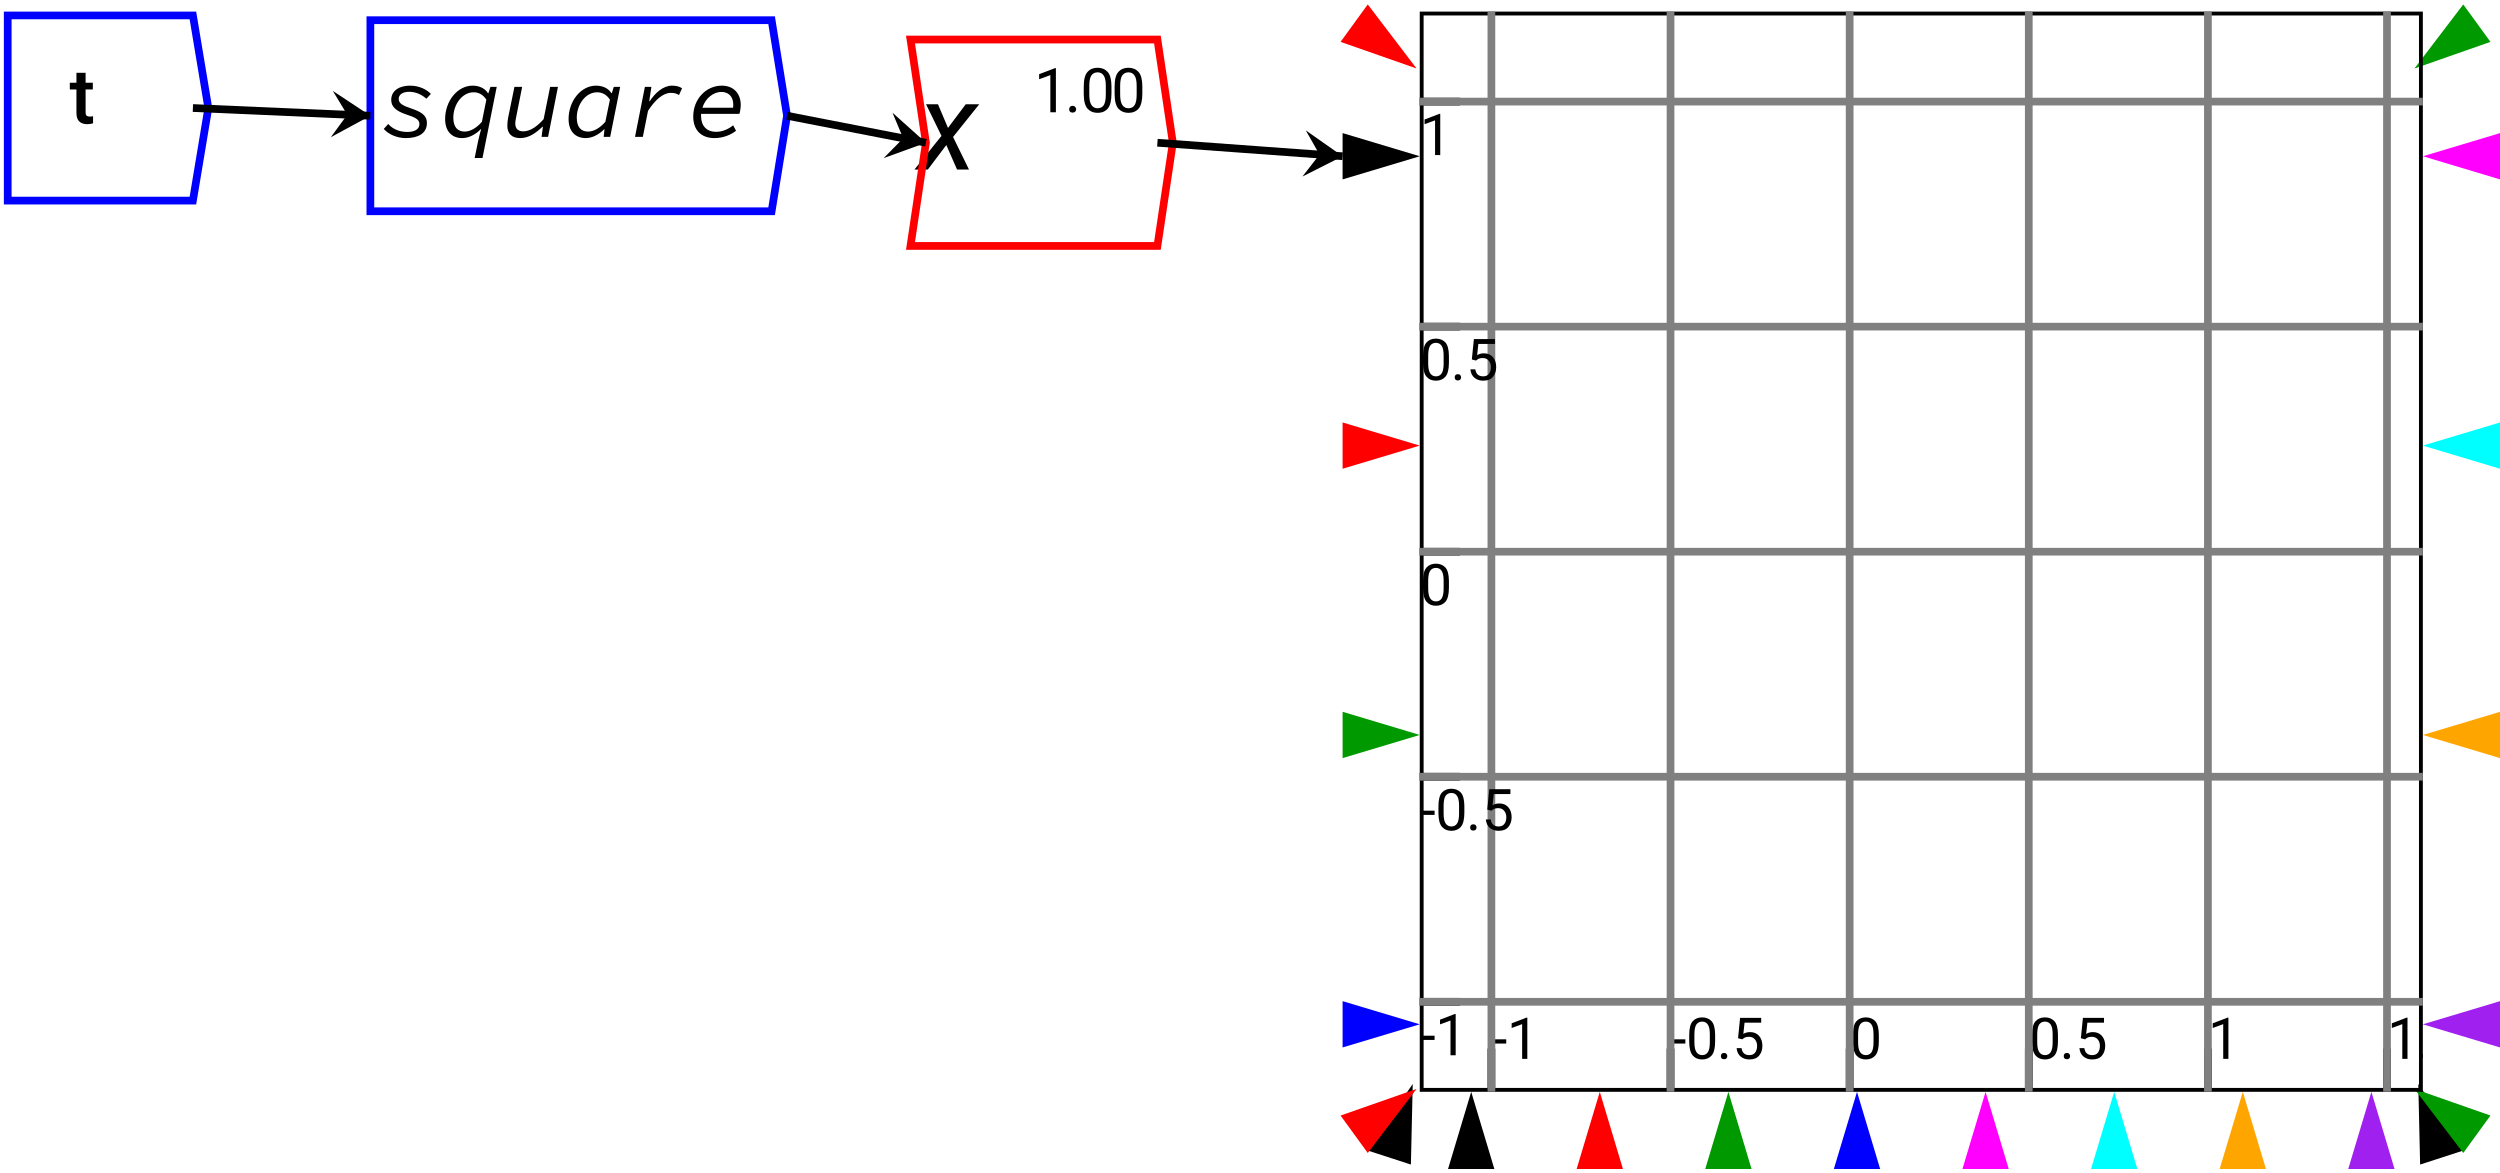 <?xml version="1.0" encoding="UTF-8"?>
<svg xmlns="http://www.w3.org/2000/svg" xmlns:xlink="http://www.w3.org/1999/xlink" width="324pt" height="152pt" viewBox="0 0 324 152" version="1.1">
<defs>
<g>
<symbol overflow="visible" id="glyph0-0">
<path style="stroke:none;" d="M 0.859 0 L 7.125 0 L 7.125 -8.797 L 0.859 -8.797 Z M 2.203 -0.734 L 3.234 -2.578 L 3.969 -3.938 L 4.031 -3.938 L 4.75 -2.578 L 5.75 -0.734 Z M 1.688 -1.406 L 1.688 -7.688 L 3.422 -4.531 Z M 3.969 -5.125 L 3.297 -6.375 L 2.359 -8.031 L 5.609 -8.031 L 4.672 -6.375 L 4.031 -5.125 Z M 4.578 -4.531 L 6.297 -7.688 L 6.297 -1.406 Z M 4.578 -4.531 "/>
</symbol>
<symbol overflow="visible" id="glyph0-1">
<path style="stroke:none;" d="M 3.594 0.156 C 5.125 0.156 6.328 -0.406 6.328 -1.797 C 6.328 -2.859 5.484 -3.281 4.281 -3.688 C 3.234 -4.047 2.672 -4.312 2.672 -4.922 C 2.672 -5.484 3.188 -5.844 4.031 -5.844 C 4.984 -5.844 5.734 -5.406 6.266 -4.953 L 6.844 -5.578 C 6.297 -6.125 5.375 -6.641 4.125 -6.641 C 2.812 -6.641 1.703 -6.031 1.703 -4.797 C 1.703 -3.906 2.312 -3.359 3.656 -2.906 C 4.734 -2.547 5.359 -2.297 5.359 -1.672 C 5.359 -0.953 4.688 -0.641 3.781 -0.641 C 2.859 -0.641 1.953 -0.953 1.312 -1.672 L 0.734 -1.031 C 1.359 -0.312 2.484 0.156 3.594 0.156 Z M 3.594 0.156 "/>
</symbol>
<symbol overflow="visible" id="glyph0-2">
<path style="stroke:none;" d="M 4.516 2.734 L 5.531 2.734 L 7.375 -6.484 L 6.562 -6.484 L 6.297 -5.672 L 6.234 -5.672 C 5.875 -6.25 5.172 -6.641 4.25 -6.641 C 2.281 -6.641 0.688 -4.641 0.688 -2.312 C 0.688 -0.703 1.578 0.156 2.906 0.156 C 3.734 0.156 4.625 -0.297 5.297 -0.984 L 5.359 -0.984 C 5.25 -0.719 4.984 0.484 4.953 0.594 Z M 3.219 -0.688 C 2.312 -0.688 1.75 -1.266 1.75 -2.484 C 1.75 -4.219 2.906 -5.781 4.391 -5.781 C 5 -5.781 5.594 -5.5 6.031 -4.828 L 5.453 -1.953 C 4.75 -1.141 3.938 -0.688 3.219 -0.688 Z M 3.219 -0.688 "/>
</symbol>
<symbol overflow="visible" id="glyph0-3">
<path style="stroke:none;" d="M 2.422 0.156 C 3.578 0.156 4.516 -0.562 5.297 -1.312 L 5.359 -1.312 L 5.188 0 L 6.031 0 L 7.312 -6.484 L 6.297 -6.484 L 5.453 -2.297 C 4.578 -1.312 3.688 -0.719 2.812 -0.719 C 2.141 -0.719 1.781 -1.078 1.781 -1.719 C 1.781 -2.016 1.844 -2.297 1.906 -2.625 L 2.672 -6.484 L 1.672 -6.484 L 0.859 -2.516 C 0.797 -2.156 0.75 -1.828 0.75 -1.453 C 0.75 -0.484 1.266 0.156 2.422 0.156 Z M 2.422 0.156 "/>
</symbol>
<symbol overflow="visible" id="glyph0-4">
<path style="stroke:none;" d="M 2.922 0.156 C 3.75 0.156 4.609 -0.297 5.297 -0.984 L 5.344 -0.984 L 5.234 0 L 6.078 0 L 7.375 -6.484 L 6.547 -6.484 L 6.297 -5.672 L 6.234 -5.672 C 5.875 -6.25 5.172 -6.641 4.25 -6.641 C 2.281 -6.641 0.688 -4.641 0.688 -2.312 C 0.688 -0.703 1.578 0.156 2.922 0.156 Z M 3.219 -0.688 C 2.312 -0.688 1.75 -1.25 1.75 -2.484 C 1.75 -4.219 2.906 -5.781 4.391 -5.781 C 5 -5.781 5.609 -5.5 6.047 -4.828 L 5.453 -1.953 C 4.75 -1.141 3.938 -0.688 3.219 -0.688 Z M 3.219 -0.688 "/>
</symbol>
<symbol overflow="visible" id="glyph0-5">
<path style="stroke:none;" d="M 1.297 0 L 2.312 0 L 2.984 -3.375 C 3.875 -4.766 4.922 -5.703 5.922 -5.703 C 6.344 -5.703 6.656 -5.641 7 -5.422 L 7.391 -6.297 C 7.094 -6.516 6.656 -6.641 6.094 -6.641 C 4.969 -6.641 3.922 -5.734 3.203 -4.625 L 3.141 -4.625 L 3.422 -6.484 L 2.578 -6.484 Z M 1.297 0 "/>
</symbol>
<symbol overflow="visible" id="glyph0-6">
<path style="stroke:none;" d="M 3.594 0.156 C 4.734 0.156 5.75 -0.281 6.391 -0.797 L 6.016 -1.5 C 5.406 -1.016 4.656 -0.656 3.797 -0.656 C 2.625 -0.656 1.859 -1.391 1.859 -2.688 C 1.859 -2.797 1.859 -2.891 1.859 -2.984 L 6.828 -2.984 C 6.891 -3.156 7 -3.688 7 -4.141 C 7 -5.578 6.125 -6.641 4.531 -6.641 C 2.578 -6.641 0.844 -4.969 0.844 -2.641 C 0.844 -0.828 1.922 0.156 3.594 0.156 Z M 4.484 -5.828 C 5.438 -5.828 6.031 -5.203 6.031 -4.188 C 6.031 -4.047 6.031 -3.922 6 -3.781 L 2.031 -3.781 C 2.422 -5.031 3.484 -5.828 4.484 -5.828 Z M 4.484 -5.828 "/>
</symbol>
<symbol overflow="visible" id="glyph1-0">
<path style="stroke:none;" d="M 0.484 0 L 0.484 -7.109 L 3.953 -7.109 L 3.953 0 Z M 0.953 -6.844 L 2.203 -3.891 L 3.469 -6.844 Z M 2.344 -3.562 L 3.688 -0.406 L 3.688 -6.703 Z M 0.75 -6.641 L 0.75 -0.469 L 2.062 -3.562 Z M 0.953 -0.266 L 3.469 -0.266 L 2.203 -3.219 Z M 0.953 -0.266 "/>
</symbol>
<symbol overflow="visible" id="glyph1-1">
<path style="stroke:none;" d="M 3.062 -0.016 C 2.832 0.055 2.57 0.094 2.281 0.094 C 1.883 0.094 1.555 -0.016 1.297 -0.234 C 1.035 -0.461 0.906 -0.848 0.906 -1.391 L 0.906 -4.406 L 0.047 -4.406 L 0.047 -5.281 L 0.906 -5.281 L 0.906 -6.562 L 2.094 -6.562 L 2.094 -5.281 L 3.031 -5.281 L 3.031 -4.406 L 2.094 -4.406 L 2.094 -1.453 C 2.094 -1.211 2.145 -1.055 2.25 -0.984 C 2.352 -0.922 2.484 -0.891 2.641 -0.891 C 2.785 -0.891 2.926 -0.906 3.062 -0.938 Z M 3.062 -0.016 "/>
</symbol>
<symbol overflow="visible" id="glyph2-0">
<path style="stroke:none;" d="M 0.781 0 L 0.781 -11.375 L 6.312 -11.375 L 6.312 0 Z M 1.516 -10.953 L 3.531 -6.219 L 5.547 -10.953 Z M 3.75 -5.688 L 5.891 -0.656 L 5.891 -10.719 Z M 1.203 -10.625 L 1.203 -0.75 L 3.297 -5.688 Z M 1.516 -0.422 L 5.547 -0.422 L 3.531 -5.156 Z M 1.516 -0.422 "/>
</symbol>
<symbol overflow="visible" id="glyph2-1">
<path style="stroke:none;" d="M 2.562 -8.453 L 3.859 -5.391 L 6.156 -8.453 L 7.906 -8.453 L 4.516 -4.219 L 6.578 0 L 5.031 0 L 3.641 -3.172 L 1.25 0 L -0.484 0 L 3.016 -4.359 L 1.016 -8.453 Z M 2.562 -8.453 "/>
</symbol>
<symbol overflow="visible" id="glyph3-0">
<path style="stroke:none;" d="M 0.391 0 L 0.391 -5.688 L 3.156 -5.688 L 3.156 0 Z M 0.766 -5.484 L 1.766 -3.109 L 2.766 -5.484 Z M 1.875 -2.844 L 2.953 -0.328 L 2.953 -5.359 Z M 0.609 -5.312 L 0.609 -0.375 L 1.656 -2.844 Z M 0.766 -0.219 L 2.766 -0.219 L 1.766 -2.578 Z M 0.766 -0.219 "/>
</symbol>
<symbol overflow="visible" id="glyph3-1">
<path style="stroke:none;" d=""/>
</symbol>
<symbol overflow="visible" id="glyph3-2">
<path style="stroke:none;" d="M 2.844 -5.719 L 2.844 0 L 2.125 0 L 2.125 -4.812 L 0.672 -4.281 L 0.672 -4.938 L 2.734 -5.719 Z M 2.844 -5.719 "/>
</symbol>
<symbol overflow="visible" id="glyph3-3">
<path style="stroke:none;" d="M 0.562 -0.391 C 0.562 -0.504 0.598 -0.602 0.672 -0.688 C 0.754 -0.781 0.867 -0.828 1.016 -0.828 C 1.16 -0.828 1.27 -0.781 1.344 -0.688 C 1.426 -0.602 1.469 -0.504 1.469 -0.391 C 1.469 -0.266 1.426 -0.16 1.344 -0.078 C 1.27 0.004 1.16 0.047 1.016 0.047 C 0.867 0.047 0.754 0.004 0.672 -0.078 C 0.598 -0.16 0.562 -0.266 0.562 -0.391 Z M 0.562 -0.391 "/>
</symbol>
<symbol overflow="visible" id="glyph3-4">
<path style="stroke:none;" d="M 4.047 -2.438 C 4.047 -1.5 3.883 -0.844 3.562 -0.469 C 3.238 -0.102 2.801 0.078 2.25 0.078 C 1.719 0.078 1.285 -0.098 0.953 -0.453 C 0.629 -0.816 0.461 -1.445 0.453 -2.344 L 0.453 -3.297 C 0.453 -4.223 0.613 -4.863 0.938 -5.219 C 1.258 -5.582 1.691 -5.766 2.234 -5.766 C 2.785 -5.766 3.223 -5.586 3.547 -5.234 C 3.867 -4.891 4.035 -4.273 4.047 -3.391 Z M 3.312 -3.422 C 3.312 -4.055 3.219 -4.504 3.031 -4.766 C 2.852 -5.035 2.594 -5.172 2.25 -5.172 C 1.906 -5.172 1.641 -5.039 1.453 -4.781 C 1.273 -4.531 1.18 -4.094 1.172 -3.469 L 1.172 -2.312 C 1.172 -1.676 1.266 -1.219 1.453 -0.938 C 1.641 -0.656 1.906 -0.516 2.25 -0.516 C 2.602 -0.516 2.867 -0.648 3.047 -0.922 C 3.223 -1.203 3.312 -1.656 3.312 -2.281 Z M 3.312 -3.422 "/>
</symbol>
<symbol overflow="visible" id="glyph4-0">
<path style="stroke:none;" d="M 0.359 0 L 0.359 -5.312 L 2.953 -5.312 L 2.953 0 Z M 0.703 -5.109 L 1.641 -2.906 L 2.578 -5.109 Z M 1.75 -2.656 L 2.75 -0.312 L 2.75 -5 Z M 0.562 -4.953 L 0.562 -0.344 L 1.531 -2.656 Z M 0.703 -0.203 L 2.578 -0.203 L 1.641 -2.406 Z M 0.703 -0.203 "/>
</symbol>
<symbol overflow="visible" id="glyph4-1">
<path style="stroke:none;" d="M 1.922 -2.531 L 1.922 -1.984 L 0.141 -1.984 L 0.141 -2.531 Z M 1.922 -2.531 "/>
</symbol>
<symbol overflow="visible" id="glyph4-2">
<path style="stroke:none;" d="M 2.656 -5.344 L 2.656 0 L 1.984 0 L 1.984 -4.5 L 0.625 -4 L 0.625 -4.609 L 2.547 -5.344 Z M 2.656 -5.344 "/>
</symbol>
<symbol overflow="visible" id="glyph4-3">
<path style="stroke:none;" d="M 3.781 -2.266 C 3.781 -1.398 3.629 -0.789 3.328 -0.438 C 3.023 -0.094 2.613 0.078 2.094 0.078 C 1.594 0.078 1.191 -0.086 0.891 -0.422 C 0.586 -0.766 0.43 -1.352 0.422 -2.188 L 0.422 -3.078 C 0.422 -3.941 0.57 -4.539 0.875 -4.875 C 1.176 -5.207 1.582 -5.375 2.094 -5.375 C 2.602 -5.375 3.008 -5.211 3.312 -4.891 C 3.613 -4.566 3.77 -3.988 3.781 -3.156 Z M 3.094 -3.188 C 3.094 -3.789 3.004 -4.211 2.828 -4.453 C 2.66 -4.703 2.414 -4.828 2.094 -4.828 C 1.781 -4.828 1.535 -4.707 1.359 -4.469 C 1.191 -4.227 1.102 -3.816 1.094 -3.234 L 1.094 -2.156 C 1.094 -1.562 1.18 -1.133 1.359 -0.875 C 1.535 -0.613 1.781 -0.484 2.094 -0.484 C 2.426 -0.484 2.676 -0.613 2.844 -0.875 C 3.008 -1.133 3.094 -1.551 3.094 -2.125 Z M 3.094 -3.188 "/>
</symbol>
<symbol overflow="visible" id="glyph4-4">
<path style="stroke:none;" d="M 0.531 -0.359 C 0.531 -0.473 0.562 -0.566 0.625 -0.641 C 0.695 -0.723 0.801 -0.766 0.938 -0.766 C 1.082 -0.766 1.188 -0.723 1.25 -0.641 C 1.32 -0.566 1.359 -0.473 1.359 -0.359 C 1.359 -0.242 1.32 -0.145 1.25 -0.062 C 1.188 0.008 1.082 0.047 0.938 0.047 C 0.801 0.047 0.695 0.008 0.625 -0.062 C 0.562 -0.145 0.531 -0.242 0.531 -0.359 Z M 0.531 -0.359 "/>
</symbol>
<symbol overflow="visible" id="glyph4-5">
<path style="stroke:none;" d="M 1.297 -2.531 L 0.75 -2.672 L 1.016 -5.312 L 3.75 -5.312 L 3.75 -4.688 L 1.594 -4.688 L 1.438 -3.234 C 1.695 -3.391 1.988 -3.469 2.312 -3.469 C 2.801 -3.469 3.188 -3.305 3.469 -2.984 C 3.758 -2.66 3.906 -2.227 3.906 -1.688 C 3.906 -1.188 3.766 -0.766 3.484 -0.422 C 3.211 -0.086 2.789 0.078 2.219 0.078 C 1.789 0.078 1.422 -0.039 1.109 -0.281 C 0.797 -0.531 0.613 -0.898 0.562 -1.391 L 1.203 -1.391 C 1.285 -0.785 1.625 -0.484 2.219 -0.484 C 2.539 -0.484 2.785 -0.586 2.953 -0.797 C 3.129 -1.016 3.219 -1.312 3.219 -1.688 C 3.219 -2.02 3.125 -2.297 2.938 -2.516 C 2.758 -2.742 2.5 -2.859 2.156 -2.859 C 1.938 -2.859 1.766 -2.828 1.641 -2.766 C 1.523 -2.711 1.41 -2.633 1.297 -2.531 Z M 1.297 -2.531 "/>
</symbol>
</g>
<clipPath id="clip1">
  <path d="M 184 1.5 L 314 1.5 L 314 141.5 L 184 141.5 Z M 184 1.5 "/>
</clipPath>
<clipPath id="clip2">
  <path d="M 192 135 L 194 135 L 194 141.5 L 192 141.5 Z M 192 135 "/>
</clipPath>
<clipPath id="clip3">
  <path d="M 192 1.5 L 194 1.5 L 194 141.5 L 192 141.5 Z M 192 1.5 "/>
</clipPath>
<clipPath id="clip4">
  <path d="M 216 135 L 217 135 L 217 141.5 L 216 141.5 Z M 216 135 "/>
</clipPath>
<clipPath id="clip5">
  <path d="M 216 1.5 L 217 1.5 L 217 141.5 L 216 141.5 Z M 216 1.5 "/>
</clipPath>
<clipPath id="clip6">
  <path d="M 239 135 L 241 135 L 241 141.5 L 239 141.5 Z M 239 135 "/>
</clipPath>
<clipPath id="clip7">
  <path d="M 239 1.5 L 241 1.5 L 241 141.5 L 239 141.5 Z M 239 1.5 "/>
</clipPath>
<clipPath id="clip8">
  <path d="M 262 135 L 264 135 L 264 141.5 L 262 141.5 Z M 262 135 "/>
</clipPath>
<clipPath id="clip9">
  <path d="M 262 1.5 L 264 1.5 L 264 141.5 L 262 141.5 Z M 262 1.5 "/>
</clipPath>
<clipPath id="clip10">
  <path d="M 285 135 L 287 135 L 287 141.5 L 285 141.5 Z M 285 135 "/>
</clipPath>
<clipPath id="clip11">
  <path d="M 285 1.5 L 287 1.5 L 287 141.5 L 285 141.5 Z M 285 1.5 "/>
</clipPath>
<clipPath id="clip12">
  <path d="M 308 135 L 310 135 L 310 141.5 L 308 141.5 Z M 308 135 "/>
</clipPath>
<clipPath id="clip13">
  <path d="M 309 131 L 314 131 L 314 138 L 309 138 Z M 309 131 "/>
</clipPath>
<clipPath id="clip14">
  <path d="M 308 1.5 L 310 1.5 L 310 141.5 L 308 141.5 Z M 308 1.5 "/>
</clipPath>
<clipPath id="clip15">
  <path d="M 184 129 L 190 129 L 190 131 L 184 131 Z M 184 129 "/>
</clipPath>
<clipPath id="clip16">
  <path d="M 184 129 L 314 129 L 314 131 L 184 131 Z M 184 129 "/>
</clipPath>
<clipPath id="clip17">
  <path d="M 184 100 L 190 100 L 190 102 L 184 102 Z M 184 100 "/>
</clipPath>
<clipPath id="clip18">
  <path d="M 184 100 L 314 100 L 314 102 L 184 102 Z M 184 100 "/>
</clipPath>
<clipPath id="clip19">
  <path d="M 184 71 L 190 71 L 190 72 L 184 72 Z M 184 71 "/>
</clipPath>
<clipPath id="clip20">
  <path d="M 184 71 L 314 71 L 314 72 L 184 72 Z M 184 71 "/>
</clipPath>
<clipPath id="clip21">
  <path d="M 184 41 L 190 41 L 190 43 L 184 43 Z M 184 41 "/>
</clipPath>
<clipPath id="clip22">
  <path d="M 184 41 L 314 41 L 314 43 L 184 43 Z M 184 41 "/>
</clipPath>
<clipPath id="clip23">
  <path d="M 184 12 L 190 12 L 190 14 L 184 14 Z M 184 12 "/>
</clipPath>
<clipPath id="clip24">
  <path d="M 184 12 L 314 12 L 314 14 L 184 14 Z M 184 12 "/>
</clipPath>
</defs>
<g id="surface74">
<g style="fill:rgb(0%,0%,0%);fill-opacity:1;">
  <use xlink:href="#glyph0-1" x="49" y="17.741"/>
  <use xlink:href="#glyph0-2" x="57" y="17.741"/>
  <use xlink:href="#glyph0-3" x="65" y="17.741"/>
  <use xlink:href="#glyph0-4" x="73" y="17.741"/>
  <use xlink:href="#glyph0-5" x="81" y="17.741"/>
  <use xlink:href="#glyph0-6" x="89" y="17.741"/>
</g>
<path style="fill:none;stroke-width:1;stroke-linecap:butt;stroke-linejoin:miter;stroke:rgb(0%,0%,100%);stroke-opacity:1;stroke-miterlimit:10;" d="M -26 -12.379 L -26 12.379 L 26 12.379 L 28 0 L 26 -12.379 Z M -26 -12.379 " transform="matrix(1,0,0,1,74,15)"/>
<g style="fill:rgb(0%,0%,0%);fill-opacity:1;">
  <use xlink:href="#glyph1-1" x="9" y="16"/>
</g>
<path style="fill:none;stroke-width:1;stroke-linecap:butt;stroke-linejoin:miter;stroke:rgb(0%,0%,100%);stroke-opacity:1;stroke-miterlimit:10;" d="M -12 -12 L -12 12 L 12 12 L 14 0 L 12 -12 Z M -12 -12 " transform="matrix(1,0,0,1,13,14)"/>
<g style="fill:rgb(0%,0%,0%);fill-opacity:1;">
  <use xlink:href="#glyph2-1" x="119" y="21.969"/>
</g>
<g style="fill:rgb(0%,0%,0%);fill-opacity:1;">
  <use xlink:href="#glyph3-1" x="132" y="14.547"/>
  <use xlink:href="#glyph3-2" x="134" y="14.547"/>
  <use xlink:href="#glyph3-3" x="138" y="14.547"/>
  <use xlink:href="#glyph3-4" x="140" y="14.547"/>
  <use xlink:href="#glyph3-4" x="144" y="14.547"/>
</g>
<path style="fill:none;stroke-width:1;stroke-linecap:butt;stroke-linejoin:miter;stroke:rgb(100%,0%,0%);stroke-opacity:1;stroke-miterlimit:10;" d="M -16 -13.375 L -14 0 L -16 13.375 L 16 13.375 L 18 0 L 16 -13.375 Z M -16 -13.375 " transform="matrix(1,0,0,1,134,18.5)"/>
<path style=" stroke:none;fill-rule:nonzero;fill:rgb(0%,0%,0%);fill-opacity:1;" d="M 183.09 140.488 L 177.148 149.074 L 182.852 150.926 "/>
<path style=" stroke:none;fill-rule:nonzero;fill:rgb(0%,0%,0%);fill-opacity:1;" d="M 313.41 140.488 L 313.648 150.926 L 319.352 149.074 "/>
<path style=" stroke:none;fill-rule:nonzero;fill:rgb(100%,0%,0%);fill-opacity:1;" d="M 183.59 141.121 L 173.738 144.574 L 177.262 149.426 "/>
<path style=" stroke:none;fill-rule:nonzero;fill:rgb(100%,0%,0%);fill-opacity:1;" d="M 183.59 8.879 L 177.262 0.574 L 173.738 5.426 "/>
<path style=" stroke:none;fill-rule:nonzero;fill:rgb(0%,60%,0%);fill-opacity:1;" d="M 312.91 141.121 L 319.238 149.426 L 322.762 144.574 "/>
<path style=" stroke:none;fill-rule:nonzero;fill:rgb(0%,60%,0%);fill-opacity:1;" d="M 312.91 8.879 L 322.762 5.426 L 319.238 0.574 "/>
<path style=" stroke:none;fill-rule:nonzero;fill:rgb(0%,0%,0%);fill-opacity:1;" d="M 184 20.25 L 174 17.25 L 174 23.25 "/>
<path style=" stroke:none;fill-rule:nonzero;fill:rgb(100%,0%,0%);fill-opacity:1;" d="M 184 57.75 L 174 54.75 L 174 60.75 "/>
<path style=" stroke:none;fill-rule:nonzero;fill:rgb(0%,60%,0%);fill-opacity:1;" d="M 184 95.25 L 174 92.25 L 174 98.25 "/>
<path style=" stroke:none;fill-rule:nonzero;fill:rgb(0%,0%,100%);fill-opacity:1;" d="M 184 132.75 L 174 129.75 L 174 135.75 "/>
<path style=" stroke:none;fill-rule:nonzero;fill:rgb(100%,0%,100%);fill-opacity:1;" d="M 314 20.25 L 324 23.25 L 324 17.25 "/>
<path style=" stroke:none;fill-rule:nonzero;fill:rgb(0%,100%,100%);fill-opacity:1;" d="M 314 57.75 L 324 60.75 L 324 54.75 "/>
<path style=" stroke:none;fill-rule:nonzero;fill:rgb(100%,64.7%,0%);fill-opacity:1;" d="M 314 95.25 L 324 98.25 L 324 92.25 "/>
<path style=" stroke:none;fill-rule:nonzero;fill:rgb(62.7%,12.5%,94.1%);fill-opacity:1;" d="M 314 132.75 L 324 135.75 L 324 129.75 "/>
<path style=" stroke:none;fill-rule:nonzero;fill:rgb(0%,0%,0%);fill-opacity:1;" d="M 190.668 141.5 L 187.668 151.5 L 193.668 151.5 "/>
<path style=" stroke:none;fill-rule:nonzero;fill:rgb(100%,0%,0%);fill-opacity:1;" d="M 207.332 141.5 L 204.332 151.5 L 210.332 151.5 "/>
<path style=" stroke:none;fill-rule:nonzero;fill:rgb(0%,60%,0%);fill-opacity:1;" d="M 224 141.5 L 221 151.5 L 227 151.5 "/>
<path style=" stroke:none;fill-rule:nonzero;fill:rgb(0%,0%,100%);fill-opacity:1;" d="M 240.668 141.5 L 237.668 151.5 L 243.668 151.5 "/>
<path style=" stroke:none;fill-rule:nonzero;fill:rgb(100%,0%,100%);fill-opacity:1;" d="M 257.332 141.5 L 254.332 151.5 L 260.332 151.5 "/>
<path style=" stroke:none;fill-rule:nonzero;fill:rgb(0%,100%,100%);fill-opacity:1;" d="M 274 141.5 L 271 151.5 L 277 151.5 "/>
<path style=" stroke:none;fill-rule:nonzero;fill:rgb(100%,64.7%,0%);fill-opacity:1;" d="M 290.668 141.5 L 287.668 151.5 L 293.668 151.5 "/>
<path style=" stroke:none;fill-rule:nonzero;fill:rgb(62.7%,12.5%,94.1%);fill-opacity:1;" d="M 307.332 141.5 L 304.332 151.5 L 310.332 151.5 "/>
<g clip-path="url(#clip1)" clip-rule="nonzero">
<path style="fill:none;stroke-width:1;stroke-linecap:butt;stroke-linejoin:miter;stroke:rgb(0%,0%,0%);stroke-opacity:1;stroke-miterlimit:10;" d="M 171 127.5 L 301 127.5 L 301 -12.5 L 171 -12.5 Z M 171 127.5 " transform="matrix(1,0,0,1,13,14)"/>
</g>
<g clip-path="url(#clip2)" clip-rule="nonzero">
<path style="fill:none;stroke-width:1;stroke-linecap:butt;stroke-linejoin:miter;stroke:rgb(0%,0%,0%);stroke-opacity:1;stroke-miterlimit:10;" d="M 180.285 127.5 L 180.285 121.898 " transform="matrix(1,0,0,1,13,14)"/>
</g>
<g style="fill:rgb(0%,0%,0%);fill-opacity:1;">
  <use xlink:href="#glyph4-1" x="193.285" y="137.228"/>
  <use xlink:href="#glyph4-2" x="195.285" y="137.228"/>
</g>
<g clip-path="url(#clip3)" clip-rule="nonzero">
<path style="fill:none;stroke-width:1;stroke-linecap:butt;stroke-linejoin:miter;stroke:rgb(50%,50%,50%);stroke-opacity:1;stroke-miterlimit:10;" d="M 180.285 127.5 L 180.285 -12.5 " transform="matrix(1,0,0,1,13,14)"/>
</g>
<g clip-path="url(#clip4)" clip-rule="nonzero">
<path style="fill:none;stroke-width:1;stroke-linecap:butt;stroke-linejoin:miter;stroke:rgb(0%,0%,0%);stroke-opacity:1;stroke-miterlimit:10;" d="M 203.5 127.5 L 203.5 121.898 " transform="matrix(1,0,0,1,13,14)"/>
</g>
<g style="fill:rgb(0%,0%,0%);fill-opacity:1;">
  <use xlink:href="#glyph4-1" x="216.5" y="137.228"/>
  <use xlink:href="#glyph4-3" x="218.5" y="137.228"/>
  <use xlink:href="#glyph4-4" x="222.5" y="137.228"/>
  <use xlink:href="#glyph4-5" x="224.5" y="137.228"/>
</g>
<g clip-path="url(#clip5)" clip-rule="nonzero">
<path style="fill:none;stroke-width:1;stroke-linecap:butt;stroke-linejoin:miter;stroke:rgb(50%,50%,50%);stroke-opacity:1;stroke-miterlimit:10;" d="M 203.5 127.5 L 203.5 -12.5 " transform="matrix(1,0,0,1,13,14)"/>
</g>
<g clip-path="url(#clip6)" clip-rule="nonzero">
<path style="fill:none;stroke-width:1;stroke-linecap:butt;stroke-linejoin:miter;stroke:rgb(0%,0%,0%);stroke-opacity:1;stroke-miterlimit:10;" d="M 226.715 127.5 L 226.715 121.898 " transform="matrix(1,0,0,1,13,14)"/>
</g>
<g style="fill:rgb(0%,0%,0%);fill-opacity:1;">
  <use xlink:href="#glyph4-3" x="239.715" y="137.228"/>
</g>
<g clip-path="url(#clip7)" clip-rule="nonzero">
<path style="fill:none;stroke-width:1;stroke-linecap:butt;stroke-linejoin:miter;stroke:rgb(50%,50%,50%);stroke-opacity:1;stroke-miterlimit:10;" d="M 226.715 127.5 L 226.715 -12.5 " transform="matrix(1,0,0,1,13,14)"/>
</g>
<g clip-path="url(#clip8)" clip-rule="nonzero">
<path style="fill:none;stroke-width:1;stroke-linecap:butt;stroke-linejoin:miter;stroke:rgb(0%,0%,0%);stroke-opacity:1;stroke-miterlimit:10;" d="M 249.93 127.5 L 249.93 121.898 " transform="matrix(1,0,0,1,13,14)"/>
</g>
<g style="fill:rgb(0%,0%,0%);fill-opacity:1;">
  <use xlink:href="#glyph4-3" x="262.93" y="137.228"/>
  <use xlink:href="#glyph4-4" x="266.93" y="137.228"/>
  <use xlink:href="#glyph4-5" x="268.93" y="137.228"/>
</g>
<g clip-path="url(#clip9)" clip-rule="nonzero">
<path style="fill:none;stroke-width:1;stroke-linecap:butt;stroke-linejoin:miter;stroke:rgb(50%,50%,50%);stroke-opacity:1;stroke-miterlimit:10;" d="M 249.93 127.5 L 249.93 -12.5 " transform="matrix(1,0,0,1,13,14)"/>
</g>
<g clip-path="url(#clip10)" clip-rule="nonzero">
<path style="fill:none;stroke-width:1;stroke-linecap:butt;stroke-linejoin:miter;stroke:rgb(0%,0%,0%);stroke-opacity:1;stroke-miterlimit:10;" d="M 273.145 127.5 L 273.145 121.898 " transform="matrix(1,0,0,1,13,14)"/>
</g>
<g style="fill:rgb(0%,0%,0%);fill-opacity:1;">
  <use xlink:href="#glyph4-2" x="286.145" y="137.228"/>
</g>
<g clip-path="url(#clip11)" clip-rule="nonzero">
<path style="fill:none;stroke-width:1;stroke-linecap:butt;stroke-linejoin:miter;stroke:rgb(50%,50%,50%);stroke-opacity:1;stroke-miterlimit:10;" d="M 273.145 127.5 L 273.145 -12.5 " transform="matrix(1,0,0,1,13,14)"/>
</g>
<g clip-path="url(#clip12)" clip-rule="nonzero">
<path style="fill:none;stroke-width:1;stroke-linecap:butt;stroke-linejoin:miter;stroke:rgb(0%,0%,0%);stroke-opacity:1;stroke-miterlimit:10;" d="M 296.355 127.5 L 296.355 121.898 " transform="matrix(1,0,0,1,13,14)"/>
</g>
<g clip-path="url(#clip13)" clip-rule="nonzero">
<g style="fill:rgb(0%,0%,0%);fill-opacity:1;">
  <use xlink:href="#glyph4-2" x="309.355" y="137.228"/>
  <use xlink:href="#glyph4-4" x="313.355" y="137.228"/>
  <use xlink:href="#glyph4-5" x="315.355" y="137.228"/>
</g>
</g>
<g clip-path="url(#clip14)" clip-rule="nonzero">
<path style="fill:none;stroke-width:1;stroke-linecap:butt;stroke-linejoin:miter;stroke:rgb(50%,50%,50%);stroke-opacity:1;stroke-miterlimit:10;" d="M 296.355 127.5 L 296.355 -12.5 " transform="matrix(1,0,0,1,13,14)"/>
</g>
<g clip-path="url(#clip15)" clip-rule="nonzero">
<path style="fill:none;stroke-width:1;stroke-linecap:butt;stroke-linejoin:miter;stroke:rgb(0%,0%,0%);stroke-opacity:1;stroke-miterlimit:10;" d="M 171 115.832 L 176.199 115.832 " transform="matrix(1,0,0,1,13,14)"/>
</g>
<g style="fill:rgb(0%,0%,0%);fill-opacity:1;">
  <use xlink:href="#glyph4-1" x="184" y="136.759"/>
  <use xlink:href="#glyph4-2" x="186" y="136.759"/>
</g>
<g clip-path="url(#clip16)" clip-rule="nonzero">
<path style="fill:none;stroke-width:1;stroke-linecap:butt;stroke-linejoin:miter;stroke:rgb(50%,50%,50%);stroke-opacity:1;stroke-miterlimit:10;" d="M 171 115.832 L 301 115.832 " transform="matrix(1,0,0,1,13,14)"/>
</g>
<g clip-path="url(#clip17)" clip-rule="nonzero">
<path style="fill:none;stroke-width:1;stroke-linecap:butt;stroke-linejoin:miter;stroke:rgb(0%,0%,0%);stroke-opacity:1;stroke-miterlimit:10;" d="M 171 86.668 L 176.199 86.668 " transform="matrix(1,0,0,1,13,14)"/>
</g>
<g style="fill:rgb(0%,0%,0%);fill-opacity:1;">
  <use xlink:href="#glyph4-1" x="184" y="107.595"/>
  <use xlink:href="#glyph4-3" x="186" y="107.595"/>
  <use xlink:href="#glyph4-4" x="190" y="107.595"/>
  <use xlink:href="#glyph4-5" x="192" y="107.595"/>
</g>
<g clip-path="url(#clip18)" clip-rule="nonzero">
<path style="fill:none;stroke-width:1;stroke-linecap:butt;stroke-linejoin:miter;stroke:rgb(50%,50%,50%);stroke-opacity:1;stroke-miterlimit:10;" d="M 171 86.668 L 301 86.668 " transform="matrix(1,0,0,1,13,14)"/>
</g>
<g clip-path="url(#clip19)" clip-rule="nonzero">
<path style="fill:none;stroke-width:1;stroke-linecap:butt;stroke-linejoin:miter;stroke:rgb(0%,0%,0%);stroke-opacity:1;stroke-miterlimit:10;" d="M 171 57.5 L 176.199 57.5 " transform="matrix(1,0,0,1,13,14)"/>
</g>
<g style="fill:rgb(0%,0%,0%);fill-opacity:1;">
  <use xlink:href="#glyph4-3" x="184" y="78.427"/>
</g>
<g clip-path="url(#clip20)" clip-rule="nonzero">
<path style="fill:none;stroke-width:1;stroke-linecap:butt;stroke-linejoin:miter;stroke:rgb(50%,50%,50%);stroke-opacity:1;stroke-miterlimit:10;" d="M 171 57.5 L 301 57.5 " transform="matrix(1,0,0,1,13,14)"/>
</g>
<g clip-path="url(#clip21)" clip-rule="nonzero">
<path style="fill:none;stroke-width:1;stroke-linecap:butt;stroke-linejoin:miter;stroke:rgb(0%,0%,0%);stroke-opacity:1;stroke-miterlimit:10;" d="M 171 28.332 L 176.199 28.332 " transform="matrix(1,0,0,1,13,14)"/>
</g>
<g style="fill:rgb(0%,0%,0%);fill-opacity:1;">
  <use xlink:href="#glyph4-3" x="184" y="49.259"/>
  <use xlink:href="#glyph4-4" x="188" y="49.259"/>
  <use xlink:href="#glyph4-5" x="190" y="49.259"/>
</g>
<g clip-path="url(#clip22)" clip-rule="nonzero">
<path style="fill:none;stroke-width:1;stroke-linecap:butt;stroke-linejoin:miter;stroke:rgb(50%,50%,50%);stroke-opacity:1;stroke-miterlimit:10;" d="M 171 28.332 L 301 28.332 " transform="matrix(1,0,0,1,13,14)"/>
</g>
<g clip-path="url(#clip23)" clip-rule="nonzero">
<path style="fill:none;stroke-width:1;stroke-linecap:butt;stroke-linejoin:miter;stroke:rgb(0%,0%,0%);stroke-opacity:1;stroke-miterlimit:10;" d="M 171 -0.832 L 176.199 -0.832 " transform="matrix(1,0,0,1,13,14)"/>
</g>
<g style="fill:rgb(0%,0%,0%);fill-opacity:1;">
  <use xlink:href="#glyph4-2" x="184" y="20.095"/>
</g>
<g clip-path="url(#clip24)" clip-rule="nonzero">
<path style="fill:none;stroke-width:1;stroke-linecap:butt;stroke-linejoin:miter;stroke:rgb(50%,50%,50%);stroke-opacity:1;stroke-miterlimit:10;" d="M 171 -0.832 L 301 -0.832 " transform="matrix(1,0,0,1,13,14)"/>
</g>
<path style="fill:none;stroke-width:1;stroke-linecap:butt;stroke-linejoin:miter;stroke:rgb(0%,0%,0%);stroke-opacity:1;stroke-miterlimit:10;" d="M 12 0 L 35 1 " transform="matrix(1,0,0,1,13,14)"/>
<path style=" stroke:none;fill-rule:nonzero;fill:rgb(0%,0%,0%);fill-opacity:1;" d="M 48 15 L 43.137 11.785 L 45.004 14.871 L 42.875 17.781 Z M 48 15 "/>
<path style="fill:none;stroke-width:1;stroke-linecap:butt;stroke-linejoin:miter;stroke:rgb(0%,0%,0%);stroke-opacity:1;stroke-miterlimit:10;" d="M 89 1 L 107 4.5 " transform="matrix(1,0,0,1,13,14)"/>
<path style=" stroke:none;fill-rule:nonzero;fill:rgb(0%,0%,0%);fill-opacity:1;" d="M 120 18.5 L 115.664 14.602 L 117.055 17.926 L 114.52 20.492 Z M 120 18.5 "/>
<path style="fill:none;stroke-width:1;stroke-linecap:butt;stroke-linejoin:miter;stroke:rgb(0%,0%,0%);stroke-opacity:1;stroke-miterlimit:10;" d="M 137 4.5 L 161 6.25 " transform="matrix(1,0,0,1,13,14)"/>
<path style=" stroke:none;fill-rule:nonzero;fill:rgb(0%,0%,0%);fill-opacity:1;" d="M 174 20.25 L 169.23 16.895 L 171.008 20.031 L 168.797 22.879 Z M 174 20.25 "/>
</g>
</svg>
